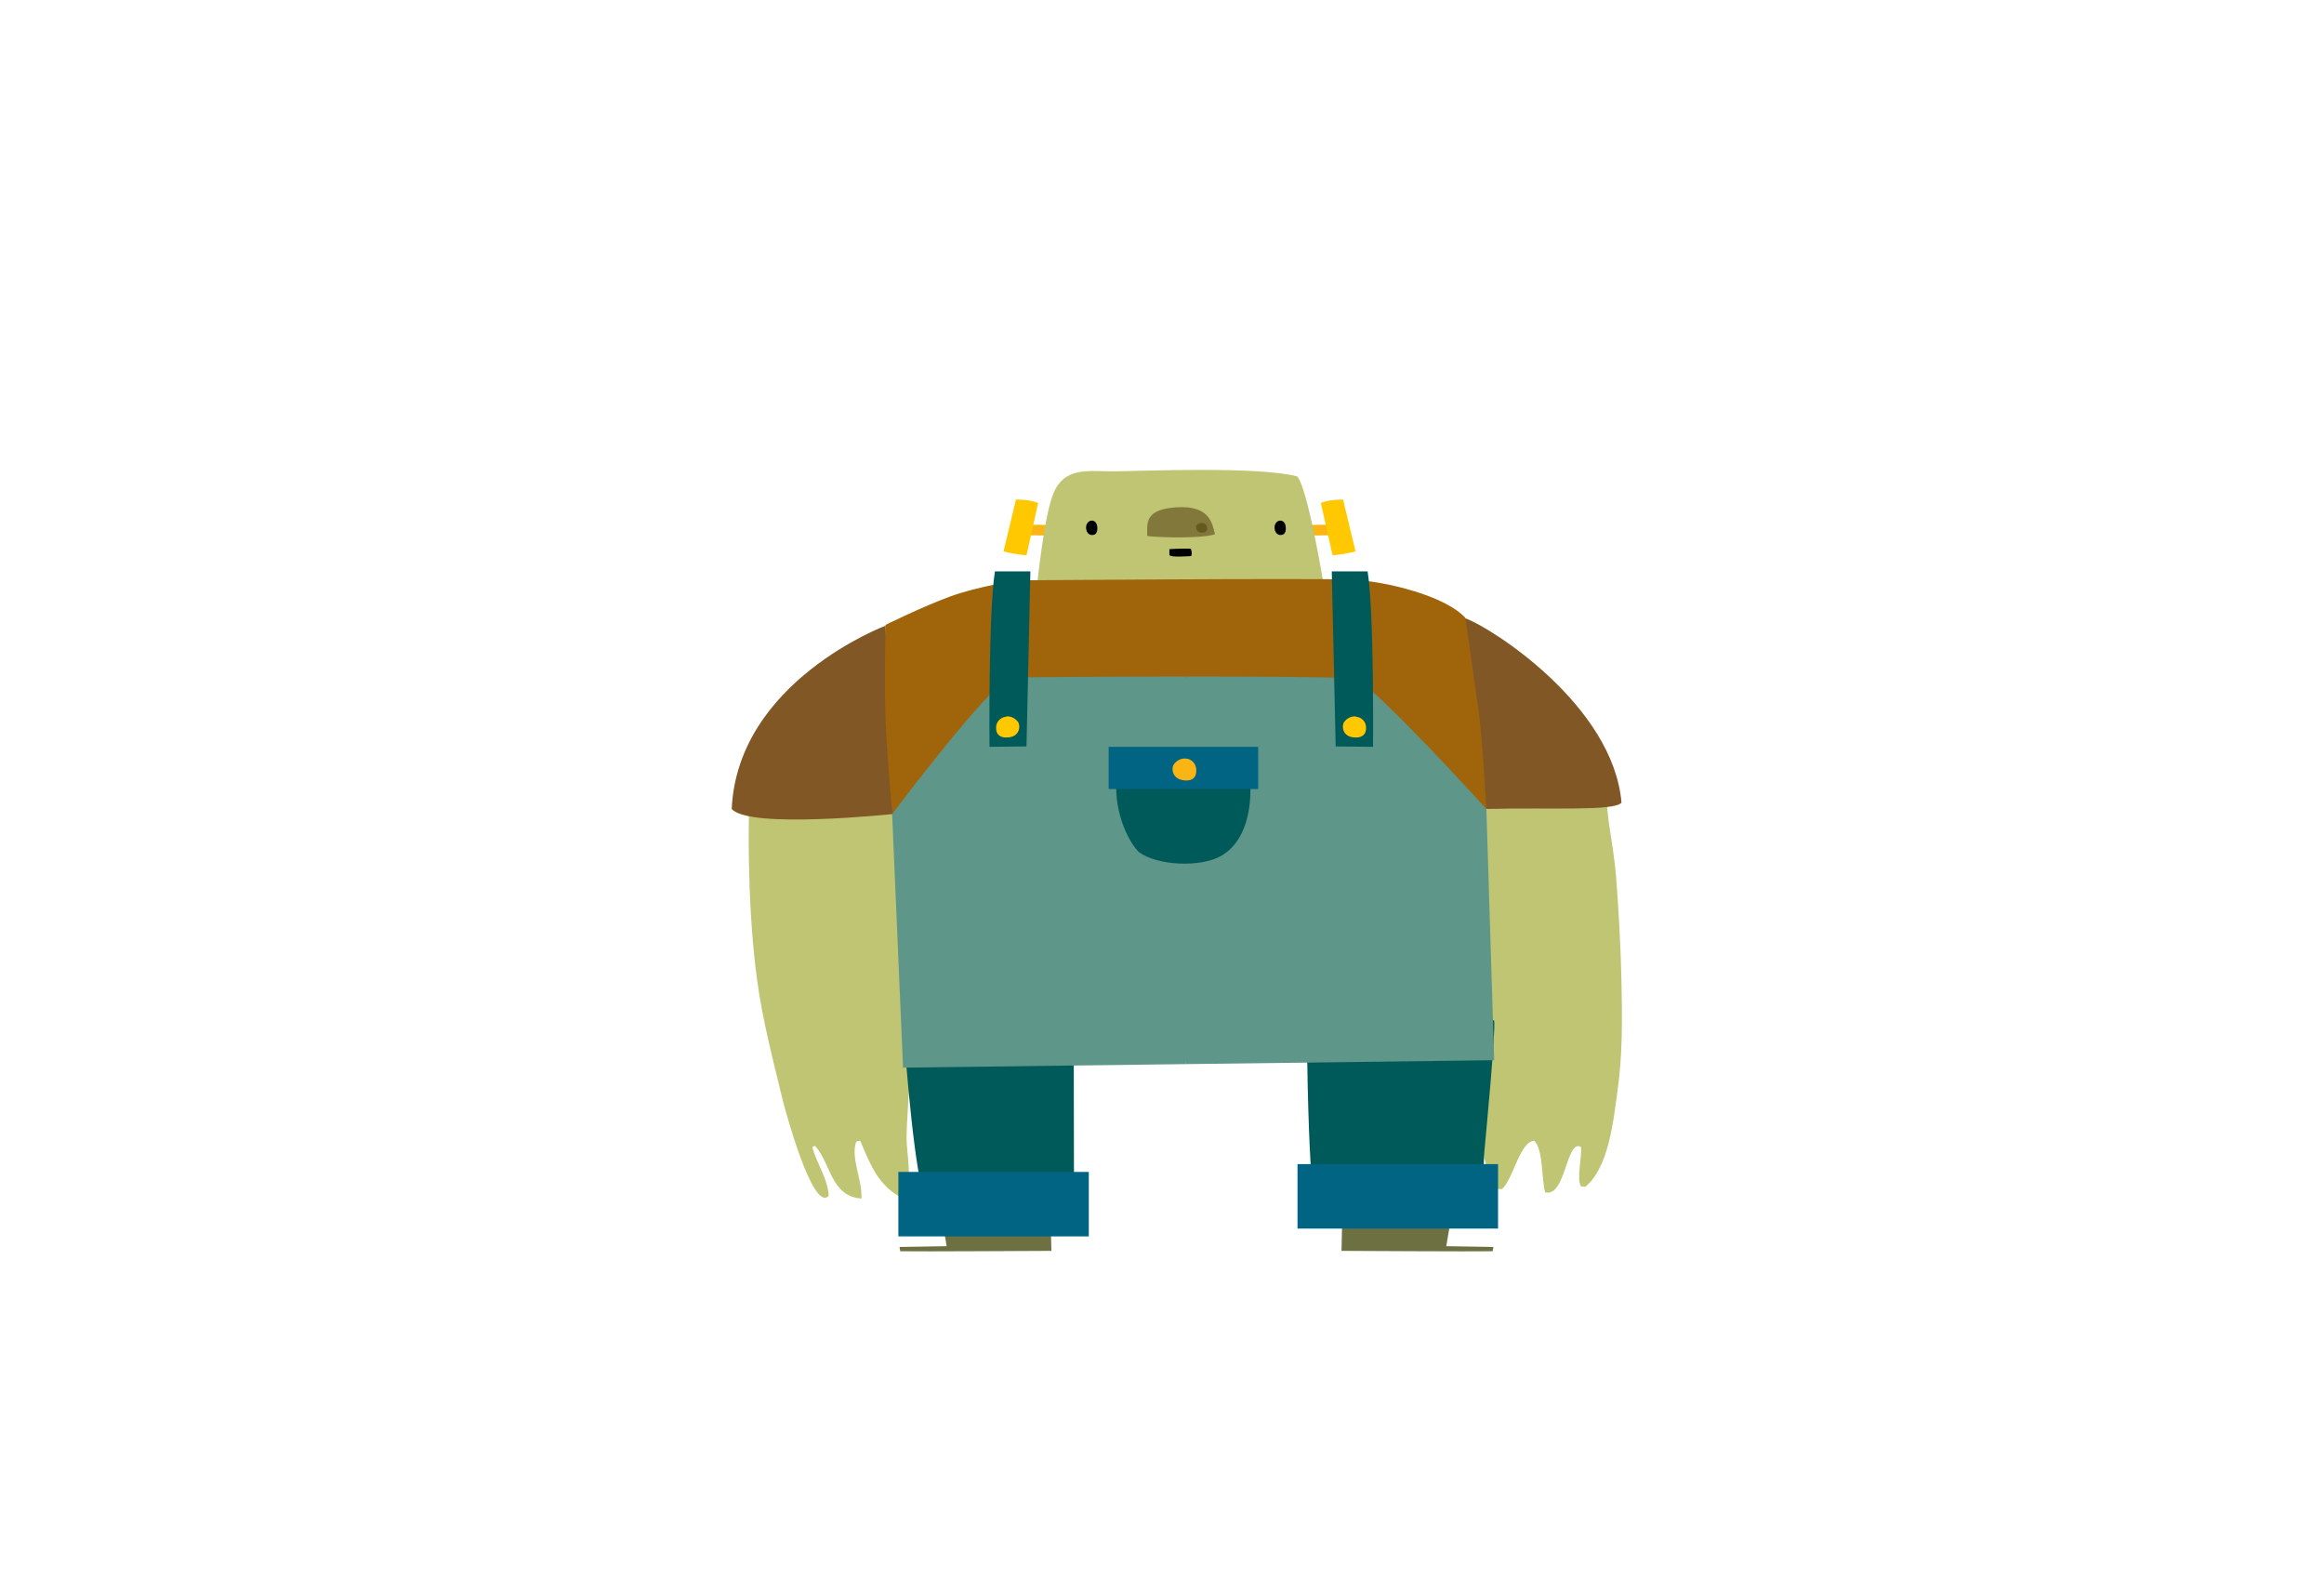 <svg version="1.1" xmlns="http://www.w3.org/2000/svg" xmlns:xlink="http://www.w3.org/1999/xlink" width="470.713" height="319.511" viewBox="0,0,470.713,319.511"><g transform="translate(-1.64,-9.734)"><g data-paper-data="{&quot;isPaintingLayer&quot;:true}" fill-rule="nonzero" stroke="none" stroke-linecap="butt" stroke-linejoin="miter" stroke-miterlimit="10" stroke-dasharray="" stroke-dashoffset="0" style="mix-blend-mode: normal"><g stroke-width="1"><path d="M185.257,240.234c0,3.402 1.499,9.178 -0.867,12.106c-4.89,-2.533 -6.468,-6.805 -8.518,-11.631l-0.789,0.158c-1.261,3.164 1.34,8.149 1.025,11.552c-6.231,-0.474 -6.152,-7.121 -9.385,-10.682l-0.553,0.237c0.789,3.165 3.234,6.647 3.313,9.891c-3.233,3.48 -8.913,-17.803 -9.228,-19.069c-1.971,-8.149 -4.18,-16.457 -5.284,-24.765c-1.736,-12.818 -2.13,-30.224 -1.183,-44.783l28.235,-1.741l4.022,47.79c1.183,5.776 -0.789,25.081 -0.789,30.936z" fill="#bfc572"/><path d="M182.497,174.563c0,0 -29.182,3.086 -32.652,-1.029c1.182,-25.873 31.154,-37.108 31.154,-37.108z" fill="#825726"/></g><g stroke-width="1"><path d="M329.197,231.056c-0.789,5.697 -1.735,15.112 -6.467,18.99l-0.868,-0.079c-0.947,-1.503 0.236,-6.093 0,-7.992c-2.997,-1.741 -3.076,10.286 -7.256,9.178c-0.789,-2.611 -0.316,-8.545 -2.208,-10.443c-2.997,0.237 -4.181,7.675 -6.547,9.811l-1.182,-0.079c-2.682,-2.215 -5.206,-22.47 -5.206,-25.715l-2.84,-53.565c3.471,-1.978 24.292,-9.02 28.157,-9.89c1.735,1.899 2.367,12.5 2.682,14.796c0.552,3.719 1.182,7.358 1.499,11.077c0.552,7.12 0.946,14.32 1.104,21.441c0.157,7.596 0.236,14.875 -0.868,22.47z" fill="#bfc572"/><path d="M330.065,172.269c-1.578,1.741 -13.96,0.949 -27.289,1.265l-11.752,-13.688l7.413,-24.923c5.443,1.978 29.971,17.723 31.628,37.345z" fill="#825726"/></g><g stroke-width="1"><path d="M274.066,236.586l24.134,3.719c0,0.395 -3.628,21.758 -3.628,21.758l9.543,0.158c0,0 -0.079,0.634 -0.158,0.871c-3.154,0.079 -30.602,-0.079 -30.602,-0.079c0,0 0.553,-25.952 0.711,-26.426z" fill="#6d7041"/><path d="M267.598,251.461c-1.499,-13.134 -1.34,-49.372 -1.34,-51.508l38.016,16.457c0.315,2.215 -1.578,22.075 -1.972,26.347c-0.236,2.769 -0.079,5.776 -0.236,8.625z" fill="#005a5a"/><path d="M264.444,245.447h40.618v13.055h-40.618z" fill="#006482"/></g><g stroke-width="1"><path d="M214.597,263.012c0,0 -27.448,0.158 -30.602,0.079c-0.079,-0.237 -0.158,-0.871 -0.158,-0.871l9.543,-0.158c0,0 -3.628,-21.362 -3.628,-21.758l24.135,-3.719c0.079,0.474 0.71,26.426 0.71,26.426z" fill="#6d7041"/><path d="M188.333,250.195c-2.05,-8.149 -3.707,-32.202 -3.707,-32.202l34.467,-9.97l0.078,42.093z" fill="#005a5a"/><path d="M183.601,247.03h38.568v13.055h-38.568z" fill="#006482"/></g><g stroke-width="1"><path d="M274.066,116.013v2.057c-1.657,0 -6.862,0.159 -10.096,0.079v-2.057c2.839,-0.079 7.256,-0.158 10.096,-0.079z" fill="#fab414"/><path d="M276.196,121.393c-1.578,0.395 -3.076,0.634 -4.654,0.792l-2.366,-10.603c1.499,-0.712 4.496,-0.712 4.496,-0.712z" fill="#ffc800"/><path d="M217.121,116.092v2.057c-3.233,0.08 -8.439,-0.079 -10.096,-0.079v-2.057c2.761,-0.079 7.178,0 10.096,0.079z" fill="#fab414"/><path d="M207.42,110.871c0,0 2.997,0 4.496,0.712l-2.366,10.603c-1.578,-0.158 -3.076,-0.396 -4.654,-0.792z" fill="#ffc800"/><path d="M270.517,133.658l-59.468,0.237c0.788,-7.042 2.129,-20.492 4.18,-24.765c2.446,-5.064 7.414,-3.877 12.383,-3.957c5.284,-0.079 29.34,-1.028 36.754,1.029c1.972,1.899 5.442,21.046 6.152,27.455z" fill="#bfc572"/><path d="M268.308,119.494c0,0 0.079,0 0.079,0.079z" fill="#a0aa1e"/><path d="M247.723,117.912c-3.076,1.029 -13.408,0.555 -13.724,0.317c0,-2.612 -0.552,-5.38 5.994,-5.777c6.546,-0.395 7.178,3.086 7.729,5.459z" fill="#82783c"/><path d="M238.495,120.919c0,0 2.918,-0.158 4.338,-0.079c0.158,0.395 0.237,0.87 0.158,1.266c-0.079,0.079 -0.079,0.237 -0.158,0.237c-0.552,0 -4.101,0.316 -4.338,-0.237c0,-0.317 0,-0.792 0,-1.187z" fill="#000000"/><path d="M262.077,116.726c0,1.186 -0.631,1.344 -1.104,1.344c-1.261,-0.079 -1.34,-1.741 -1.025,-2.215c0.157,-0.395 0.552,-0.712 1.025,-0.712c0.473,0 1.104,0.395 1.104,1.583z" fill="#000000"/><path d="M223.904,116.726c0,1.186 -0.632,1.344 -1.104,1.344c-1.262,-0.079 -1.341,-1.741 -1.026,-2.215c0.158,-0.395 0.553,-0.712 1.026,-0.712c0.473,0 1.104,0.395 1.104,1.583z" fill="#000000"/><path d="M245.041,115.618c0.632,0 1.104,0.474 1.104,1.108c0,0.791 -0.631,0.87 -1.104,0.87c-1.261,-0.079 -1.261,-1.186 -1.025,-1.503c0.236,-0.316 0.631,-0.474 1.025,-0.474c0.079,0 0.079,0 0,0z" fill="#645a1e"/></g><path d="M181.077,157.236c-0.394,-7.121 -0.079,-20.968 -0.079,-20.968c0,0 7.178,-3.561 12.935,-5.697c5.757,-2.136 13.881,-3.323 13.881,-3.323c0,0 59.469,-0.474 67.435,-0.158c7.178,0.316 19.166,3.323 23.188,7.754c0.237,1.345 2.287,16.299 2.367,16.616c0.946,4.906 1.893,22.075 1.893,22.075l-61.283,24.132l-58.996,-23.103c0,0 -0.789,-7.2 -1.34,-17.327z" fill="#a0640a" stroke-width="1"/><path d="M249.222,180.655l-7.493,44.545l-57.182,0.713l-2.208,-51.35c0,0 19.56,-26.031 23.977,-27.693c0.079,0.237 3.55,0 3.55,0c0,0 15.932,-0.158 31.863,-0.158z" fill="#5e968a" stroke-width="1"/><path d="M241.808,146.713c14.434,0 29.34,0.079 34.388,0.395c5.127,2.849 26.501,26.426 26.501,26.426l1.578,50.876l-62.545,0.791z" fill="#5e968a" stroke-width="1"/><path d="M278.64,125.428c1.341,8.15 1.104,35.526 1.104,35.526l-7.571,-0.08l-0.789,-35.446z" fill="#005a5a" stroke-width="1"/><path d="M276.275,154.862c1.182,0.079 2.129,1.108 2.05,2.294c0,1.662 -1.262,1.979 -2.287,1.9c-2.603,-0.08 -2.682,-2.453 -2.129,-3.165c0.552,-0.713 1.34,-1.108 2.208,-1.108c0,0 0.079,0 0.158,0.079z" fill="#ffc800" stroke-width="1"/><path d="M210.338,125.428l-0.788,35.446l-7.493,0.08c0,0 -0.236,-27.376 1.104,-35.526z" fill="#005a5a" stroke-width="1"/><path d="M205.606,154.783c0.868,0 1.657,0.395 2.208,1.108c0.553,0.712 0.473,3.085 -2.129,3.165c-1.025,0.079 -2.287,-0.238 -2.287,-1.9c-0.079,-1.186 0.868,-2.215 2.051,-2.294c0,-0.079 0.079,-0.079 0.157,-0.079z" fill="#ffc800" stroke-width="1"/><path d="M254.822,166.018c0.079,1.108 0.079,2.215 0.079,3.323c0.078,4.827 -1.183,10.998 -5.915,13.688c-4.101,2.374 -12.857,2.058 -16.721,-0.791c-3.233,-3.481 -5.442,-10.84 -4.181,-16.22z" fill="#005a5a" stroke-width="1"/><path d="M226.191,160.955h30.287v8.545h-30.287z" fill="#006482" stroke-width="1"/><path d="M241.808,163.328c1.262,0.079 2.208,1.186 2.129,2.452c0,1.741 -1.182,2.057 -2.286,1.978c-2.682,-0.158 -2.84,-2.532 -2.209,-3.323c0.553,-0.712 1.421,-1.186 2.287,-1.107z" fill="#fab414" stroke-width="1"/><path d="M343.086,285.229c0,-13.255 12.76,-24 28.5,-24c15.74,0 28.5,10.745 28.5,24c0,13.255 -12.76,24 -28.5,24c-15.74,0 -28.5,-10.745 -28.5,-24z" fill="none" stroke-width="0"/><path d="M1.64,169.49c0,-88.231 105.373,-159.755 235.357,-159.755c129.984,0 235.357,71.525 235.357,159.755c0,88.231 -105.373,159.755 -235.357,159.755c-129.984,0 -235.357,-71.525 -235.357,-159.755z" fill="none" stroke-width="0"/></g></g></svg>